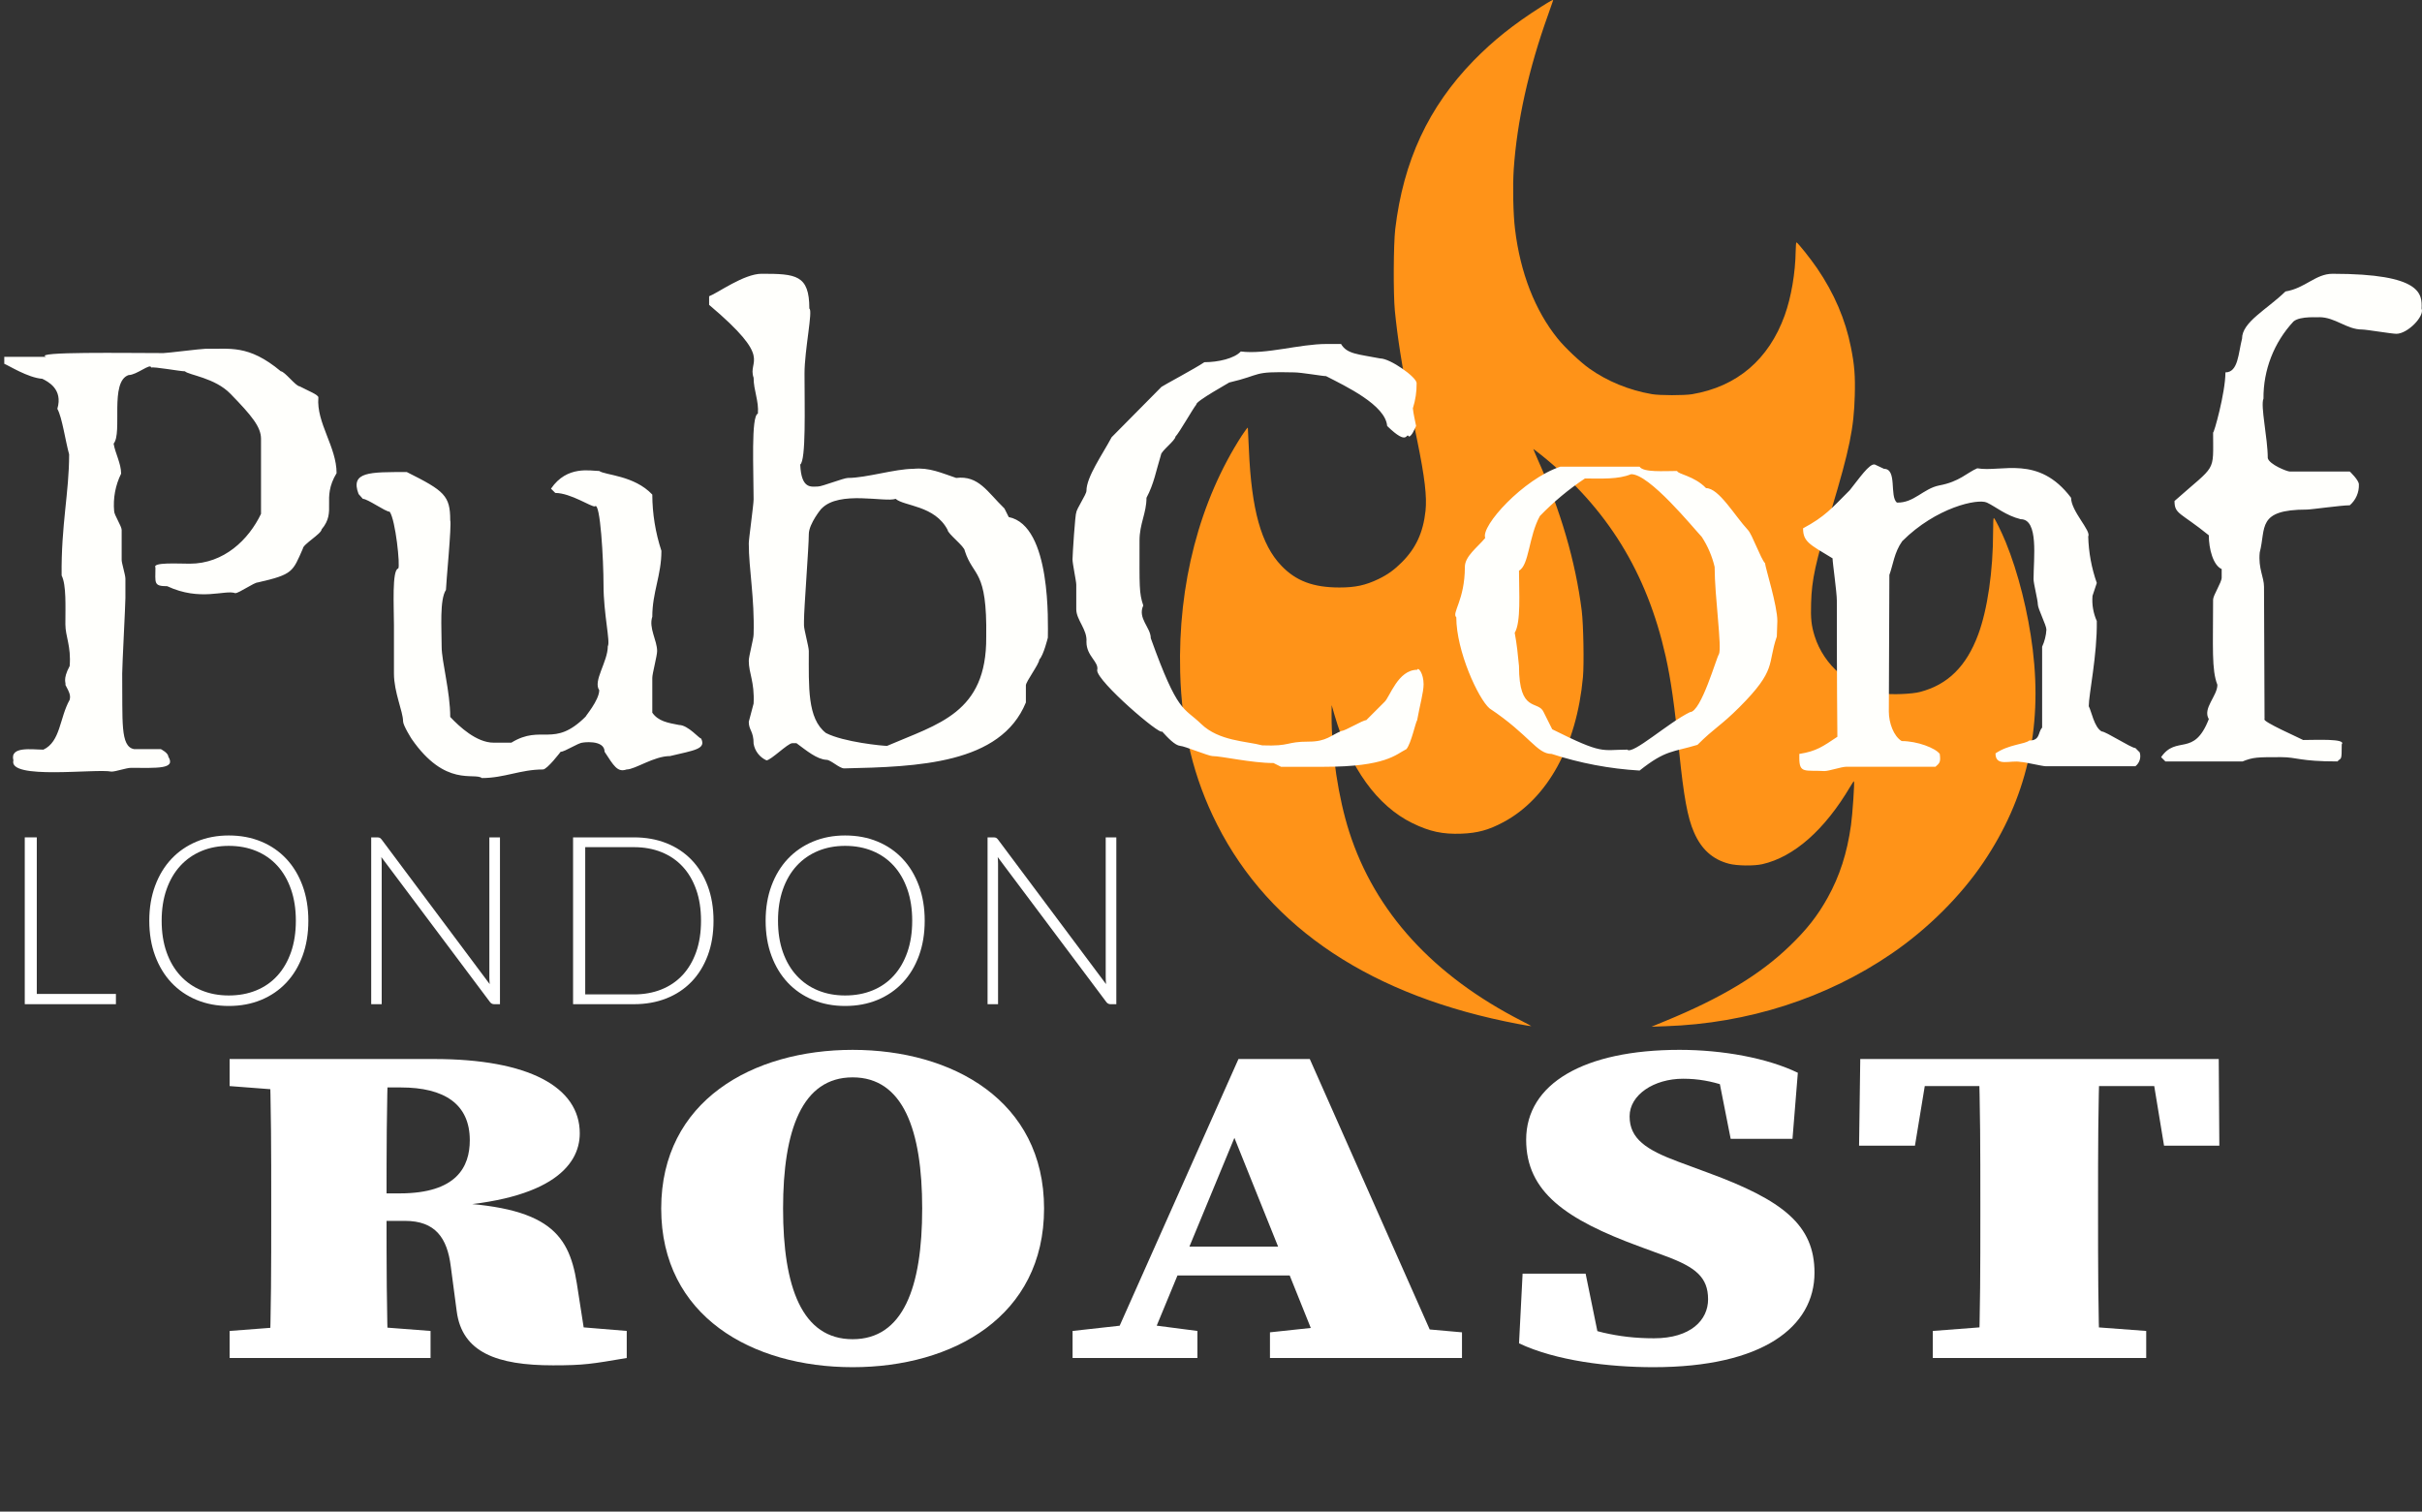 <?xml version="1.0" encoding="UTF-8"?><svg xmlns="http://www.w3.org/2000/svg" viewBox="0 0 451.873 282.081"><rect x="0" y="0" width="451.873" height="282.081" fill="#333333" stroke="none"/><g id="a"><path d="M287.556,1.248c-5.242,3.34-8.942,6.306-12.627,10.065-8.418,8.657-13.106,18.723-14.619,31.439-.33,2.846-.374,12.057-.075,15.203,.509,5.108,1.318,10.32,2.666,16.85,.449,2.217,1.123,5.527,1.498,7.339,1.423,6.935,1.842,10.56,1.558,13.196-.434,4.014-1.782,6.95-4.404,9.571-1.453,1.453-2.666,2.322-4.374,3.145-2.426,1.168-4.329,1.573-7.279,1.573-4.883,0-8.118-1.213-10.844-4.074-3.76-3.924-5.572-10.44-6.051-21.688-.09-2.097-.18-3.924-.195-4.044s-.509,.524-1.108,1.438c-7.908,12.252-11.953,27.739-11.518,44.171,.27,10.59,2.501,19.786,6.905,28.458,9.841,19.412,28.968,32.068,56.243,37.206,1.273,.24,2.337,.419,2.367,.389,.03-.015-.779-.449-1.767-.959-16.536-8.448-27.41-20.355-32.203-35.288-2.022-6.306-3.31-14.828-3.295-21.688l.015-1.977,.569,1.977c2.846,9.781,7.938,16.835,14.469,20.041,3.25,1.588,5.662,2.112,9.197,1.977,2.996-.12,5.048-.674,7.789-2.142,8.253-4.389,13.69-14.289,14.858-27.065,.225-2.471,.09-9.841-.225-12.387-1.153-9.167-3.924-18.678-8.238-28.294-.449-1.033-.809-1.887-.794-1.902s.734,.539,1.603,1.228c12.237,9.916,19.576,21.838,23.081,37.445,.989,4.434,1.663,9.182,2.531,17.884,.839,8.253,1.558,12.237,2.741,14.933,1.378,3.205,3.475,5.093,6.501,5.901,1.513,.404,4.688,.449,6.276,.09,5.901-1.348,11.623-6.396,16.386-14.454,.344-.599,.674-1.063,.704-1.019,.135,.135-.27,6.231-.554,8.178-.734,5.257-2.112,9.511-4.359,13.555-1.857,3.34-3.864,5.916-7.055,8.987-5.557,5.377-12.761,9.721-23.261,14.035l-2.546,1.048,2.621-.09c15.308-.509,30.016-5.227,42.163-13.54,6.71-4.583,12.881-10.724,17.135-17.03,8.028-11.893,11.024-24.819,9.212-39.692-.854-6.98-2.726-14.424-5.048-20.086-.794-1.932-1.977-4.344-2.202-4.478-.105-.06-.15,.764-.15,2.531,0,7.339-1.048,14.544-2.786,19.217-2.202,5.916-5.647,9.331-10.829,10.694-1.483,.404-5.362,.554-7.025,.285-5.946-.944-10.919-5.167-12.657-10.709-.614-1.977-.749-3.25-.659-6.171,.135-4.434,.764-7.309,3.774-17.345,3.415-11.398,4.209-15.263,4.374-21.359,.105-3.715-.06-5.737-.719-9.017-1.019-5.167-3.13-10.08-6.306-14.738-1.258-1.842-3.655-4.838-3.864-4.838-.06,0-.12,.719-.135,1.603-.06,4.089-.824,8.612-2.052,12.027-2.981,8.253-8.897,13.286-17.285,14.709-1.468,.24-6.051,.24-7.489-.015-4.269-.734-8.343-2.411-11.668-4.778-1.663-1.168-4.583-3.939-5.886-5.557-4.254-5.257-7.01-12.327-7.983-20.46-.344-2.756-.449-8.028-.24-11.159,.599-8.927,2.786-18.753,6.396-28.803,.524-1.483,.959-2.711,.959-2.741,0-.165-.389,.045-2.217,1.198Z" style="fill:#ff9318;"/><g><path d="M6.864,185.475h14.762v1.914H4.62v-31.13h2.244v29.216Z" style="fill:#fff;"/><path d="M57.53,171.813c0,2.405-.359,4.587-1.078,6.545-.719,1.958-1.731,3.63-3.036,5.017-1.306,1.386-2.868,2.456-4.686,3.212-1.819,.755-3.835,1.133-6.05,1.133-2.186,0-4.188-.378-6.006-1.133-1.819-.756-3.38-1.826-4.686-3.212-1.305-1.387-2.321-3.059-3.047-5.017s-1.089-4.14-1.089-6.545c0-2.391,.363-4.564,1.089-6.522s1.742-3.63,3.047-5.017c1.306-1.386,2.867-2.46,4.686-3.223s3.821-1.145,6.006-1.145c2.214,0,4.231,.378,6.05,1.134,1.818,.755,3.38,1.829,4.686,3.223,1.305,1.394,2.317,3.069,3.036,5.027,.718,1.958,1.078,4.132,1.078,6.522Zm-2.332,0c0-2.17-.301-4.121-.902-5.852-.602-1.73-1.448-3.197-2.541-4.4-1.093-1.202-2.409-2.123-3.949-2.761s-3.249-.957-5.126-.957c-1.848,0-3.539,.319-5.071,.957s-2.853,1.559-3.96,2.761c-1.107,1.203-1.965,2.67-2.574,4.4-.609,1.73-.913,3.682-.913,5.852,0,2.186,.304,4.14,.913,5.863,.608,1.724,1.466,3.187,2.574,4.389,1.107,1.203,2.427,2.12,3.96,2.75,1.533,.631,3.223,.946,5.071,.946,1.877,0,3.586-.315,5.126-.946,1.54-.63,2.856-1.547,3.949-2.75,1.093-1.202,1.939-2.665,2.541-4.389,.601-1.724,.902-3.678,.902-5.863Z" style="fill:#fff;"/><path d="M70.839,156.336c.117,.052,.242,.165,.374,.341l20.152,26.972c-.044-.439-.066-.865-.066-1.275v-26.114h1.98v31.13h-1.078c-.337,0-.609-.146-.814-.44l-20.24-27.016c.044,.44,.066,.858,.066,1.254v26.202h-1.958v-31.13h1.1c.205,0,.366,.025,.484,.077Z" style="fill:#fff;"/><path d="M133.121,171.813c0,2.405-.359,4.569-1.078,6.49-.719,1.922-1.731,3.557-3.036,4.906-1.306,1.35-2.868,2.383-4.686,3.102-1.819,.719-3.835,1.078-6.05,1.078h-11.352v-31.13h11.352c2.214,0,4.231,.359,6.05,1.078,1.818,.719,3.38,1.753,4.686,3.102,1.305,1.35,2.317,2.985,3.036,4.906,.718,1.922,1.078,4.077,1.078,6.468Zm-2.332,0c0-2.17-.301-4.106-.902-5.808s-1.448-3.139-2.541-4.312c-1.093-1.173-2.409-2.067-3.949-2.684s-3.249-.924-5.126-.924h-9.086v27.478h9.086c1.877,0,3.586-.308,5.126-.924s2.856-1.511,3.949-2.684c1.093-1.174,1.939-2.611,2.541-4.312s.902-3.645,.902-5.83Z" style="fill:#fff;"/><path d="M172.522,171.813c0,2.405-.359,4.587-1.078,6.545-.719,1.958-1.731,3.63-3.036,5.017-1.306,1.386-2.868,2.456-4.686,3.212-1.819,.755-3.835,1.133-6.05,1.133-2.186,0-4.188-.378-6.006-1.133-1.819-.756-3.38-1.826-4.686-3.212-1.305-1.387-2.321-3.059-3.047-5.017s-1.089-4.14-1.089-6.545c0-2.391,.363-4.564,1.089-6.522s1.742-3.63,3.047-5.017c1.306-1.386,2.867-2.46,4.686-3.223s3.821-1.145,6.006-1.145c2.214,0,4.231,.378,6.05,1.134,1.818,.755,3.38,1.829,4.686,3.223,1.305,1.394,2.317,3.069,3.036,5.027,.718,1.958,1.078,4.132,1.078,6.522Zm-2.332,0c0-2.17-.301-4.121-.902-5.852-.602-1.73-1.448-3.197-2.541-4.4-1.093-1.202-2.409-2.123-3.949-2.761s-3.249-.957-5.126-.957c-1.848,0-3.539,.319-5.071,.957s-2.853,1.559-3.96,2.761c-1.107,1.203-1.965,2.67-2.574,4.4-.609,1.73-.913,3.682-.913,5.852,0,2.186,.304,4.14,.913,5.863,.608,1.724,1.466,3.187,2.574,4.389,1.107,1.203,2.427,2.12,3.96,2.75,1.533,.631,3.223,.946,5.071,.946,1.877,0,3.586-.315,5.126-.946,1.54-.63,2.856-1.547,3.949-2.75,1.093-1.202,1.939-2.665,2.541-4.389,.601-1.724,.902-3.678,.902-5.863Z" style="fill:#fff;"/><path d="M185.833,156.336c.117,.052,.242,.165,.374,.341l20.152,26.972c-.045-.439-.066-.865-.066-1.275v-26.114h1.979v31.13h-1.077c-.338,0-.609-.146-.814-.44l-20.24-27.016c.044,.44,.066,.858,.066,1.254v26.202h-1.958v-31.13h1.1c.205,0,.367,.025,.484,.077Z" style="fill:#fff;"/></g><g><path d="M42.839,202.669v-5.048h18.745v6.332h-1.997l-16.749-1.284Zm20.742,44.412l16.748,1.283v5.049H42.839v-5.049l16.749-1.283h3.993Zm-12.978-22.934c0-8.813,0-17.713-.333-26.526h22.183c-.333,8.643-.333,17.542-.333,26.526v2.653c0,8.899,0,17.799,.333,26.612h-22.183c.333-8.643,.333-17.542,.333-26.527v-2.738Zm11.203-1.454h12.755c10.648,0,13.088-4.964,13.088-9.927,0-6.76-4.769-9.841-12.866-9.841h-13.199v-5.305h19.41c17.636,0,27.174,5.22,27.174,13.862,0,6.246-5.878,13.007-27.507,13.776v-.941c21.185,.343,25.399,5.392,26.953,15.146l1.996,12.836-11.313-5.477,18.634,1.54v5.049c-6.544,1.112-7.986,1.369-13.754,1.369-10.426,0-16.97-2.396-17.968-10.098l-1.109-8.386c-.666-5.306-2.884-8.472-8.541-8.472h-13.753v-5.134Z" style="fill:#fff;"/><path d="M194.791,225.517c0,20.109-16.97,29.608-35.715,29.608s-35.715-9.499-35.715-29.608,17.081-29.607,35.715-29.607,35.715,9.498,35.715,29.607Zm-35.715,24.388c9.428,0,12.977-9.669,12.977-24.388,0-14.633-3.549-24.474-12.977-24.474-9.428,0-12.978,9.841-12.978,24.474,0,14.719,3.549,24.388,12.978,24.388Z" style="fill:#fff;"/><path d="M200.112,248.364l11.535-1.283h1.886l9.871,1.283v5.049h-23.292v-5.049Zm30.946-50.743h13.31l24.734,55.792h-22.294l-17.636-43.898,4.77-5.989-20.63,49.888h-7.099l24.845-55.792Zm-11.536,34.998h29.948l2.772,5.391h-34.606l1.886-5.391Zm17.415,16.002l11.979-1.283h9.428l14.419,1.283v4.792h-35.825v-4.792Z" style="fill:#fff;"/><path d="M318.677,242.46c0-4.107-2.329-5.99-7.875-8.044l-4.881-1.797c-13.753-5.049-21.185-10.183-21.185-19.938,0-10.44,10.759-16.772,28.616-16.772,8.097,0,16.416,1.54,22.072,4.278l-.998,12.322h-11.535l-2.552-12.921,9.65,2.311v4.278c-6.101-2.995-10.315-4.878-15.973-4.878-5.435,0-9.982,2.995-9.982,7.018,0,4.192,3.106,6.246,9.096,8.472l5.546,2.053c13.976,5.135,19.854,9.756,19.854,18.655,0,10.097-9.649,17.628-30.058,17.628-8.319,0-18.19-1.198-25.067-4.45l.665-13.007h11.758l2.884,14.119-9.096-1.968v-4.107c7.099,2.567,11.979,4.021,18.967,4.021,6.877,0,10.094-3.423,10.094-7.273Z" style="fill:#fff;"/><path d="M350.729,202.669l9.206-5.048-2.662,16.173h-10.426l.222-16.173h66.882l.111,16.173h-10.315l-2.662-16.173,9.096,5.048h-59.451Zm32.498,44.412l17.192,1.283v5.049h-39.819v-5.049l16.749-1.283h5.878Zm-13.754-22.934c0-8.813,0-17.713-.332-26.526h22.627c-.333,8.643-.333,17.542-.333,26.526v2.653c0,8.899,0,17.799,.333,26.612h-22.627c.332-8.643,.332-17.542,.332-26.527v-2.738Z" style="fill:#fff;"/></g></g><g id="b"><path d="M62.799,88.288c-2.9,4.8,.1,7.1-2.8,10.5,0,.8-3.5,2.8-3.5,3.6-1.9,4.3-1.8,4.8-8.4,6.3-.7,0-3.5,2-4.2,2-1.9-.7-6.5,1.6-12.7-1.3-2.6,0-2.2-.6-2.2-3.5-.6-1,4.2-.7,6.4-.7,6.4,0,11-4.5,13.3-9.3v-14c0-2.2-1.7-4.3-5.7-8.4-2.9-3-7.8-3.5-8.5-4.2-.9,0-5.8-.9-6.3-.7-.1-.9-2.7,1.4-4.2,1.4-3.6,1.2-1.1,10.8-2.8,12.8,.3,1.8,1.4,3.7,1.4,5.6-1.071,2.169-1.521,4.591-1.3,7,0,.7,1.4,2.8,1.4,3.5v5.6c0,.6,.7,2.8,.7,3.5v3.6c0,1.3-.6,12.6-.6,14.1,.1,8.9-.4,13.6,2.2,14.1h5s1.4,.7,1.4,1.4c1.5,2.4-2.2,2.1-7,2.1-.8,0-2.8,.7-3.6,.7-2.9-.6-19.3,1.6-18.3-2.1-.7-2.7,3.5-2,5.6-2,3.2-1.5,3-5.9,4.9-9.3,.2-.8,0-1.3-.8-2.8,.2-.3-.6-.9,.8-3.5,.3-3.7-.8-5.5-.8-7.8,0-3.3,.2-7.3-.7-9.1-.1-9.5,1.4-15.4,1.4-22.6-.7-2.5-1.3-6.9-2.2-8.5,1.1-3.7-1.8-5.1-2.8-5.6-2.7-.2-6.3-2.5-7.1-2.8v-1.3h7.8c-2.6-1,15-.7,21.9-.7,.7,0,7-.8,7.8-.8,4.5,.1,8-.9,14.1,4.2,.7,0,2.8,2.8,3.5,2.8,1.5,.8,3.6,1.6,3.5,2.1-.4,4.7,3.4,9.2,3.4,14.1Zm49-.4c-1.6,0-6-1.1-9,3.3l.8,.8c2.9,0,6.8,2.7,7.4,2.5,1-1,1.6,10,1.6,14.7,0,5.3,1.3,10.6,.8,11.4,0,2.9-2.8,6.5-1.6,8.2,0,1.9-2.7,5-2.5,4.9-6,6-8.2,1.4-13.9,4.9h-3.3c-3.2,0-6.4-3-8.1-4.8,0-4.7-1.6-10.4-1.6-13.1,0-3.5-.4-8.8,.8-10.6,0-1,1.1-12.3,.8-13,0-4.6-1.1-5.5-8.1-9-6.9,0-10.6-.1-9,4.1l.8,.9c.9,0,4.2,2.4,5,2.4,1.1,1.5,2,10.2,1.6,10.6-1.2,.2-.8,7.2-.8,10.6v9c0,3.5,1.7,7.1,1.7,8.9,0,.8,1.6,3.3,1.6,3.3,6.3,9.1,11.7,6.2,13.1,7.3,4.2,0,7.2-1.6,11.4-1.6,.8,0,3.3-3.3,3.3-3.3,.8,0,3.3-1.7,4.1-1.7-.3,0,4.1-.7,4.1,1.7,1.7,2.6,2.4,3.9,4.1,3.3,1.6,0,5.1-2.5,8.1-2.5,4.6-1.1,6.8-1.3,5.8-3.3-.2,.2-2.4-2.5-4.1-2.5-2.1-.4-3.9-.7-5-2.3v-6.5c0-.8,.9-4.1,.9-5,0-2-1.6-4.3-.9-6.4,0-4.6,1.7-7.7,1.7-12.3-1.114-3.389-1.688-6.932-1.7-10.5-3.4-3.6-8.8-3.6-9.9-4.4Zm83.7,31.1s-.8,3.3-1.6,4.1c0,.8-2.5,4.1-2.5,4.8v3.2c-4.7,11.5-20.2,12-33.9,12.3-.9,0-2.5-1.6-3.3-1.6-1.8-.1-3.7-1.7-5.6-3.1h-.8c-.8,0-4,3.2-4.8,3.2-1.264-.572-2.163-1.733-2.4-3.1,0-2.4-.9-2.5-.9-4.1l.9-3.4c.2-4.1-.9-5.6-.9-8,0-.8,.9-4.1,.9-4.9,.2-6.8-.9-12.2-.9-17,0-.8,.9-7.2,.9-8.2,0-5.5-.5-15.6,.8-16,.2-2.4-.8-4.3-.8-6.7-1.2-3.4,3.9-3.3-8.3-13.6v-1.6c1.6-.6,6.5-4.2,9.8-4.2,6.4,0,8.9,.2,8.9,6.5,.7,.3-.9,7.7-.9,12.1,0,6.3,.3,16.2-.8,17,.2,4.7,2.1,4.1,3.3,4.1,.8,0,4.8-1.6,5.6-1.6,3.4,0,8.8-1.7,12.2-1.7,3-.3,5.3,.8,8,1.7,4.2-.5,5.8,2.6,9,5.7l.8,1.6c8,1.6,7.3,20,7.3,22.5h-0Zm-15.5-16.2c0-.8-3.2-3.2-3.2-3.9-2.4-4.6-8.1-4.4-9.7-5.8-2,.7-10.5-1.6-13.8,1.8,.1-.2-2.4,2.8-2.4,4.8,0,2.4-.9,13.8-.9,16.2v.8c0,.8,.9,4,.9,4.8,0,6.7-.3,12.6,3.2,15.3,3.3,1.7,10.6,2.4,11.4,2.4,9.5-4.1,18.6-6.1,18.5-20.3,.2-12.8-2.4-11.1-4-16.1Zm83.6-26.6c.484-1.519,.72-3.106,.7-4.7,0-1.1-4.9-4.6-6.8-4.6-4.1-.8-6.2-.8-7.3-2.7h-2.7c-5.1,0-11.3,2-16,1.4-1.2,1.3-4.2,2-6.8,2-1.6,1.1-7.6,4.3-8,4.6l-9.3,9.4c-1.7,3.2-4.7,7.4-4.7,10,0,.7-1.9,3.4-1.9,4.1-.2,.1-.7,7.9-.7,8.7s.7,4.1,.7,4.7v4.6c0,2,2.1,3.8,1.9,6.1,0,2.7,2.4,3.7,2,5.3,0,2.1,11.9,12.3,12.1,11.4,1.1,1.2,2.4,2.6,3.4,2.7,.7,0,5.3,1.9,6,1.9,1.7,0,7.3,1.3,11.4,1.3l1.4,.7h8c11.6,0,13.4-2.3,15.4-3.3,.9-1.1,1.7-5,2-5.4,.5-2.8,1.2-5.2,1.2-6.7,0-2-1-3.3-1.2-2.7-3.6,0-5.1,5.1-6.1,6l-3.4,3.4c-.7,0-3.9,2-4.6,2-2,.8-2.8,2-6.1,2-4.4,0-3.3,.9-8.7,.7-3-.8-8.1-.8-11.4-4s-4.3-1.8-9.4-16c0-2-2.5-3.7-1.4-6.1-.8-2.4-.7-3.5-.7-12.1,0-3.2,1.3-5.1,1.3-8,1.4-2.6,1.8-5.1,2.7-8,0-.7,2.7-2.7,2.7-3.4,.7-.7,3.3-5.3,3.9-6-.2-.6,6.4-4.2,6.1-4.1,6.4-1.5,4.1-2.1,12.1-1.9,1.4,0,5.3,.7,6,.7,3.7,1.9,11.1,5.4,11.4,9.3,4.1,4,3.4,1,4.1,2,.6-.3,.9-1.2,1.3-2-.2-1.1-.5-2.2-.6-3.3Zm67.9,42.6c-1.8,5.2,.1,6.1-7,13.2-3.5,3.5-4.6,3.8-7.8,7-4.6,1.4-5.9,.9-10.8,4.8-5.577-.326-11.089-1.368-16.4-3.1-2.8,0-4.1-3.5-11.6-8.5-2.1-1.8-6.2-10.7-6.2-17-.9-.8,1.6-3.2,1.6-9.4,0-2,2.4-3.7,3.8-5.4-.9-2.2,7.1-11,14-13.3h14.8c.7,1.1,4.5,.8,7,.8,.1,.6,3.2,.9,5.4,3.2,2.4,0,5.3,5.1,7.8,7.8,.8,.8,2.4,5.4,3.2,6.2,.1,1,2.3,7.9,2.3,10.8-.1,2.4-.1,2.6-.1,2.9Zm-14-18.6c-1.6-1.7-9.8-11.8-13.2-11.7-2.4,1-5.5,.8-8.6,.8-3.042,2.027-5.858,4.373-8.4,7-2.1,3.8-2,9.2-3.9,10.2,0,4.1,.4,9.6-.8,11.6,.4,2.1,.6,4.1,.8,6.2,0,8.9,3.6,6.3,4.6,8.6l1.6,3.2c9.6,4.8,9.1,3.8,14,3.8,1,1,7.6-5,11.7-7,2.1,0,5-10.4,5.4-10.8,.6-1.2-.8-10.8-.8-16.3-.468-1.992-1.28-3.887-2.4-5.6h-0Zm81.7,40.2l-.8-.8c-.8,0-5.5-3.1-6.3-3.1-1.4-.8-1.9-3.8-2.4-4.7,0-2.2,1.6-9.6,1.5-15.9-.659-1.474-.935-3.091-.8-4.7l.8-2.4c-.983-2.799-1.523-5.734-1.6-8.7,.6-1-3.2-4.7-3.2-7.2-6.1-8.1-13-4.7-17.5-5.5-1.9,.8-3.3,2.5-7.1,3.2-3,.6-4.7,3.3-7.9,3.2-1.4-1.2,.1-6.3-2.4-6.3l-1.7-.8c-1-.3-3,2.7-4.7,4.8-3.4,3.4-4.6,4.9-8.7,7.1,0,2.5,1.2,3,5.5,5.6,0,.8,.8,6.3,.8,7.9,0,5.1,0,14.9,.1,25.4-2.7,1.8-3.9,2.7-7.1,3.2v.8c0,2.9,1.1,2.2,4.7,2.4,.8,0,3.2-.8,4-.8h16.7c.8-.7,1-.9,.8-2.4-.8-1.1-4.2-2.4-7.1-2.4-1.5-.9-2.4-3.4-2.4-5.5l.1-25.5c.7-1.9,.9-4.2,2.4-6.3,6.3-6.3,14.1-8,15.8-7.2s3.5,2.4,6.3,3.1c3.4,0,2.4,7.3,2.4,11.2,0,.8,.8,3.9,.8,4.7s1.6,3.9,1.6,4.7c-.064,1.107-.336,2.193-.8,3.2v15.1c-.8,.8-.3,2.4-2.4,2.4-.8,.7-3.8,.7-6.3,2.4,0,2.6,2.8,1.2,4.7,1.6,.8,0,4,.8,4.7,.8h16.7c.784-.614,1.104-1.651,.8-2.6v0Zm36-89.3c-3.2,0-5.1,2.7-8.8,3.3-3.5,3.4-8.1,5.7-8.1,8.8-.7,2.7-.7,6.3-3.1,6.3,0,3.8-2.2,11.6-2.3,11.2,0,7.7,.7,5.8-7.2,12.8,0,2.5,1.1,2.1,6.4,6.4,0,2.5,.8,5.6,2.4,6.3v1.6c0,.9-1.6,3.3-1.6,4.1,0,8.9-.3,13.1,.8,15.9,0,2.1-2.8,4.4-1.6,6.4-2.8,7.2-6,2.9-8.9,7.1l.8,.8h14.4c2-.8,2.7-.8,7.2-.8,3,0,3.4,.8,10.5,.8,.7-.8,.8,.1,.8-3.2,.9-1.1-4.9-.8-7.2-.8-.5-.3-7.8-3.5-7.2-3.9l-.1-24.7c0-1.8-1.1-3.4-.8-6.4,1.2-4.6-.6-8,8.8-8,.8,0,6.4-.8,8-.8,1.132-.972,1.758-2.409,1.7-3.9,0-.8-1.7-2.4-1.7-2.4h-11.2c-.5,0-3.8-1.3-4.1-2.5,0-3.7-1.4-9.8-.8-11.1-.046-5.34,1.958-10.494,5.6-14.4,1.3-1.1,4.8-.7,4.8-.8,3,0,5.1,2.3,8,2.3,.8,0,5.5,.8,6.4,.8,2.1,0,5.3-3.3,4.7-4.7,.1-2.7,.1-6.5-16.6-6.5Z" style="fill:#fffffc;"/></g></svg>